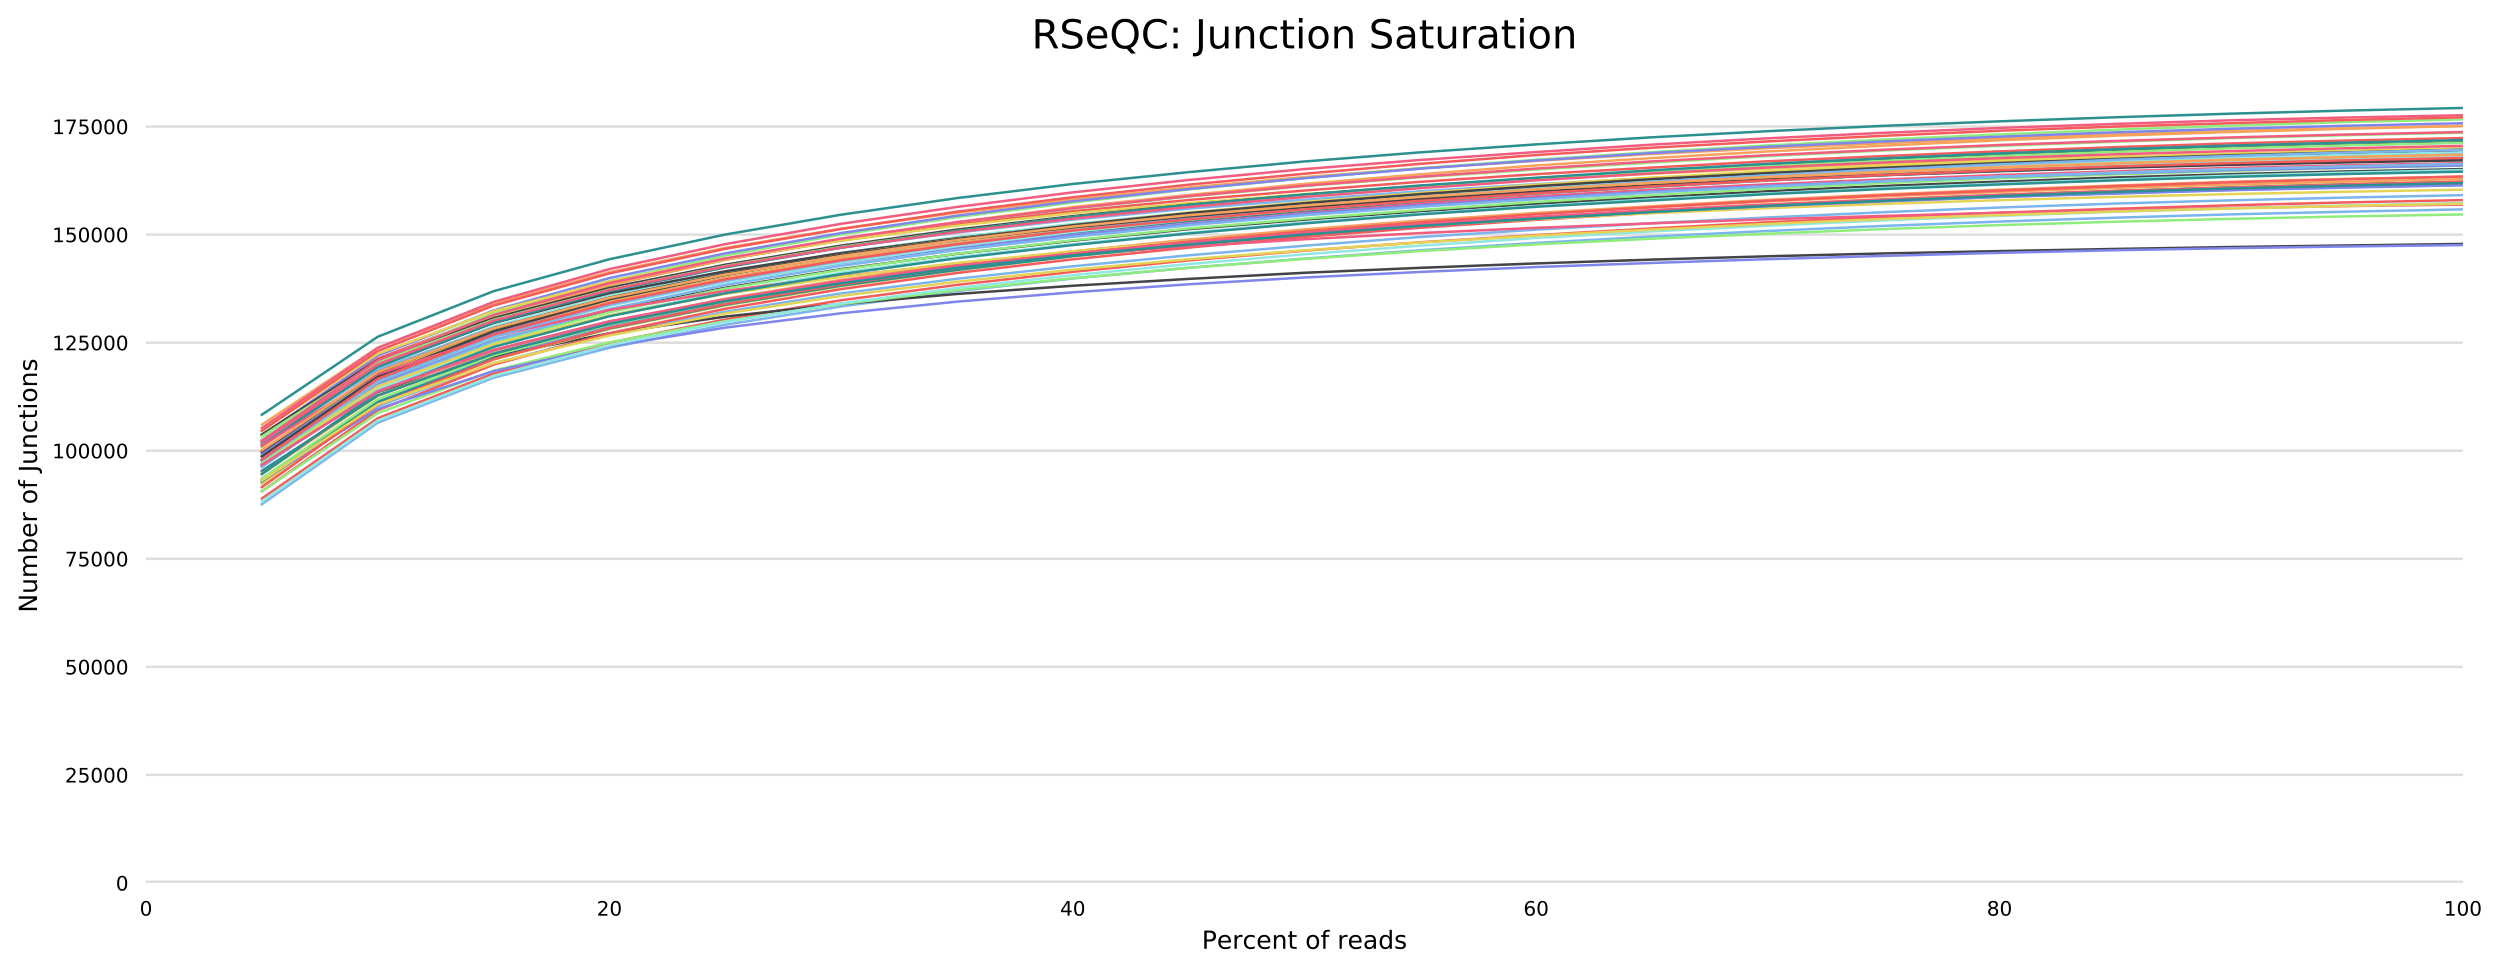 <?xml version="1.0" encoding="utf-8" standalone="no"?>
<!DOCTYPE svg PUBLIC "-//W3C//DTD SVG 1.1//EN"
  "http://www.w3.org/Graphics/SVG/1.1/DTD/svg11.dtd">
<!-- Created with matplotlib (https://matplotlib.org/) -->
<svg height="388.845pt" version="1.1" viewBox="0 0 1000.098 388.845" width="1000.098pt" xmlns="http://www.w3.org/2000/svg" xmlns:xlink="http://www.w3.org/1999/xlink">
 <defs>
  <style type="text/css">
*{stroke-linecap:butt;stroke-linejoin:round;}
  </style>
 </defs>
 <g id="figure_1">
  <g id="patch_1">
   <path d="M 0 388.845 
L 1000.098 388.845 
L 1000.098 0 
L 0 0 
z
" style="fill:#ffffff;"/>
  </g>
  <g id="axes_1">
   <g id="patch_2">
    <path d="M 58.418 353.224 
L 985.263 353.224 
L 985.263 35.256 
L 58.418 35.256 
z
" style="fill:#ffffff;"/>
   </g>
   <g id="matplotlib.axis_1">
    <g id="xtick_1">
     <g id="text_1">
      <!-- 0 -->
      <defs>
       <path d="M 31.781 66.406 
Q 24.172 66.406 20.328 58.906 
Q 16.5 51.422 16.5 36.375 
Q 16.5 21.391 20.328 13.891 
Q 24.172 6.391 31.781 6.391 
Q 39.453 6.391 43.281 13.891 
Q 47.125 21.391 47.125 36.375 
Q 47.125 51.422 43.281 58.906 
Q 39.453 66.406 31.781 66.406 
z
M 31.781 74.219 
Q 44.047 74.219 50.516 64.516 
Q 56.984 54.828 56.984 36.375 
Q 56.984 17.969 50.516 8.266 
Q 44.047 -1.422 31.781 -1.422 
Q 19.531 -1.422 13.062 8.266 
Q 6.594 17.969 6.594 36.375 
Q 6.594 54.828 13.062 64.516 
Q 19.531 74.219 31.781 74.219 
z
" id="DejaVuSans-48"/>
      </defs>
      <g transform="translate(55.873 366.303)scale(0.08 -0.08)">
       <use xlink:href="#DejaVuSans-48"/>
      </g>
     </g>
    </g>
    <g id="xtick_2">
     <g id="text_2">
      <!-- 20 -->
      <defs>
       <path d="M 19.188 8.297 
L 53.609 8.297 
L 53.609 0 
L 7.328 0 
L 7.328 8.297 
Q 12.938 14.109 22.625 23.891 
Q 32.328 33.688 34.812 36.531 
Q 39.547 41.844 41.422 45.531 
Q 43.312 49.219 43.312 52.781 
Q 43.312 58.594 39.234 62.25 
Q 35.156 65.922 28.609 65.922 
Q 23.969 65.922 18.812 64.312 
Q 13.672 62.703 7.812 59.422 
L 7.812 69.391 
Q 13.766 71.781 18.938 73 
Q 24.125 74.219 28.422 74.219 
Q 39.75 74.219 46.484 68.547 
Q 53.219 62.891 53.219 53.422 
Q 53.219 48.922 51.531 44.891 
Q 49.859 40.875 45.406 35.406 
Q 44.188 33.984 37.641 27.219 
Q 31.109 20.453 19.188 8.297 
z
" id="DejaVuSans-50"/>
      </defs>
      <g transform="translate(238.697 366.303)scale(0.08 -0.08)">
       <use xlink:href="#DejaVuSans-50"/>
       <use x="63.623" xlink:href="#DejaVuSans-48"/>
      </g>
     </g>
    </g>
    <g id="xtick_3">
     <g id="text_3">
      <!-- 40 -->
      <defs>
       <path d="M 37.797 64.312 
L 12.891 25.391 
L 37.797 25.391 
z
M 35.203 72.906 
L 47.609 72.906 
L 47.609 25.391 
L 58.016 25.391 
L 58.016 17.188 
L 47.609 17.188 
L 47.609 0 
L 37.797 0 
L 37.797 17.188 
L 4.891 17.188 
L 4.891 26.703 
z
" id="DejaVuSans-52"/>
      </defs>
      <g transform="translate(424.066 366.303)scale(0.08 -0.08)">
       <use xlink:href="#DejaVuSans-52"/>
       <use x="63.623" xlink:href="#DejaVuSans-48"/>
      </g>
     </g>
    </g>
    <g id="xtick_4">
     <g id="text_4">
      <!-- 60 -->
      <defs>
       <path d="M 33.016 40.375 
Q 26.375 40.375 22.484 35.828 
Q 18.609 31.297 18.609 23.391 
Q 18.609 15.531 22.484 10.953 
Q 26.375 6.391 33.016 6.391 
Q 39.656 6.391 43.531 10.953 
Q 47.406 15.531 47.406 23.391 
Q 47.406 31.297 43.531 35.828 
Q 39.656 40.375 33.016 40.375 
z
M 52.594 71.297 
L 52.594 62.312 
Q 48.875 64.062 45.094 64.984 
Q 41.312 65.922 37.594 65.922 
Q 27.828 65.922 22.672 59.328 
Q 17.531 52.734 16.797 39.406 
Q 19.672 43.656 24.016 45.922 
Q 28.375 48.188 33.594 48.188 
Q 44.578 48.188 50.953 41.516 
Q 57.328 34.859 57.328 23.391 
Q 57.328 12.156 50.688 5.359 
Q 44.047 -1.422 33.016 -1.422 
Q 20.359 -1.422 13.672 8.266 
Q 6.984 17.969 6.984 36.375 
Q 6.984 53.656 15.188 63.938 
Q 23.391 74.219 37.203 74.219 
Q 40.922 74.219 44.703 73.484 
Q 48.484 72.75 52.594 71.297 
z
" id="DejaVuSans-54"/>
      </defs>
      <g transform="translate(609.435 366.303)scale(0.08 -0.08)">
       <use xlink:href="#DejaVuSans-54"/>
       <use x="63.623" xlink:href="#DejaVuSans-48"/>
      </g>
     </g>
    </g>
    <g id="xtick_5">
     <g id="text_5">
      <!-- 80 -->
      <defs>
       <path d="M 31.781 34.625 
Q 24.75 34.625 20.719 30.859 
Q 16.703 27.094 16.703 20.516 
Q 16.703 13.922 20.719 10.156 
Q 24.75 6.391 31.781 6.391 
Q 38.812 6.391 42.859 10.172 
Q 46.922 13.969 46.922 20.516 
Q 46.922 27.094 42.891 30.859 
Q 38.875 34.625 31.781 34.625 
z
M 21.922 38.812 
Q 15.578 40.375 12.031 44.719 
Q 8.5 49.078 8.5 55.328 
Q 8.5 64.062 14.719 69.141 
Q 20.953 74.219 31.781 74.219 
Q 42.672 74.219 48.875 69.141 
Q 55.078 64.062 55.078 55.328 
Q 55.078 49.078 51.531 44.719 
Q 48 40.375 41.703 38.812 
Q 48.828 37.156 52.797 32.312 
Q 56.781 27.484 56.781 20.516 
Q 56.781 9.906 50.312 4.234 
Q 43.844 -1.422 31.781 -1.422 
Q 19.734 -1.422 13.25 4.234 
Q 6.781 9.906 6.781 20.516 
Q 6.781 27.484 10.781 32.312 
Q 14.797 37.156 21.922 38.812 
z
M 18.312 54.391 
Q 18.312 48.734 21.844 45.562 
Q 25.391 42.391 31.781 42.391 
Q 38.141 42.391 41.719 45.562 
Q 45.312 48.734 45.312 54.391 
Q 45.312 60.062 41.719 63.234 
Q 38.141 66.406 31.781 66.406 
Q 25.391 66.406 21.844 63.234 
Q 18.312 60.062 18.312 54.391 
z
" id="DejaVuSans-56"/>
      </defs>
      <g transform="translate(794.804 366.303)scale(0.08 -0.08)">
       <use xlink:href="#DejaVuSans-56"/>
       <use x="63.623" xlink:href="#DejaVuSans-48"/>
      </g>
     </g>
    </g>
    <g id="xtick_6">
     <g id="text_6">
      <!-- 100 -->
      <defs>
       <path d="M 12.406 8.297 
L 28.516 8.297 
L 28.516 63.922 
L 10.984 60.406 
L 10.984 69.391 
L 28.422 72.906 
L 38.281 72.906 
L 38.281 8.297 
L 54.391 8.297 
L 54.391 0 
L 12.406 0 
z
" id="DejaVuSans-49"/>
      </defs>
      <g transform="translate(977.628 366.303)scale(0.08 -0.08)">
       <use xlink:href="#DejaVuSans-49"/>
       <use x="63.623" xlink:href="#DejaVuSans-48"/>
       <use x="127.246" xlink:href="#DejaVuSans-48"/>
      </g>
     </g>
    </g>
    <g id="text_7">
     <!-- Percent of reads -->
     <defs>
      <path d="M 19.672 64.797 
L 19.672 37.406 
L 32.078 37.406 
Q 38.969 37.406 42.719 40.969 
Q 46.484 44.531 46.484 51.125 
Q 46.484 57.672 42.719 61.234 
Q 38.969 64.797 32.078 64.797 
z
M 9.812 72.906 
L 32.078 72.906 
Q 44.344 72.906 50.609 67.359 
Q 56.891 61.812 56.891 51.125 
Q 56.891 40.328 50.609 34.812 
Q 44.344 29.297 32.078 29.297 
L 19.672 29.297 
L 19.672 0 
L 9.812 0 
z
" id="DejaVuSans-80"/>
      <path d="M 56.203 29.594 
L 56.203 25.203 
L 14.891 25.203 
Q 15.484 15.922 20.484 11.062 
Q 25.484 6.203 34.422 6.203 
Q 39.594 6.203 44.453 7.469 
Q 49.312 8.734 54.109 11.281 
L 54.109 2.781 
Q 49.266 0.734 44.188 -0.344 
Q 39.109 -1.422 33.891 -1.422 
Q 20.797 -1.422 13.156 6.188 
Q 5.516 13.812 5.516 26.812 
Q 5.516 40.234 12.766 48.109 
Q 20.016 56 32.328 56 
Q 43.359 56 49.781 48.891 
Q 56.203 41.797 56.203 29.594 
z
M 47.219 32.234 
Q 47.125 39.594 43.094 43.984 
Q 39.062 48.391 32.422 48.391 
Q 24.906 48.391 20.391 44.141 
Q 15.875 39.891 15.188 32.172 
z
" id="DejaVuSans-101"/>
      <path d="M 41.109 46.297 
Q 39.594 47.172 37.812 47.578 
Q 36.031 48 33.891 48 
Q 26.266 48 22.188 43.047 
Q 18.109 38.094 18.109 28.812 
L 18.109 0 
L 9.078 0 
L 9.078 54.688 
L 18.109 54.688 
L 18.109 46.188 
Q 20.953 51.172 25.484 53.578 
Q 30.031 56 36.531 56 
Q 37.453 56 38.578 55.875 
Q 39.703 55.766 41.062 55.516 
z
" id="DejaVuSans-114"/>
      <path d="M 48.781 52.594 
L 48.781 44.188 
Q 44.969 46.297 41.141 47.344 
Q 37.312 48.391 33.406 48.391 
Q 24.656 48.391 19.812 42.844 
Q 14.984 37.312 14.984 27.297 
Q 14.984 17.281 19.812 11.734 
Q 24.656 6.203 33.406 6.203 
Q 37.312 6.203 41.141 7.25 
Q 44.969 8.297 48.781 10.406 
L 48.781 2.094 
Q 45.016 0.344 40.984 -0.531 
Q 36.969 -1.422 32.422 -1.422 
Q 20.062 -1.422 12.781 6.344 
Q 5.516 14.109 5.516 27.297 
Q 5.516 40.672 12.859 48.328 
Q 20.219 56 33.016 56 
Q 37.156 56 41.109 55.141 
Q 45.062 54.297 48.781 52.594 
z
" id="DejaVuSans-99"/>
      <path d="M 54.891 33.016 
L 54.891 0 
L 45.906 0 
L 45.906 32.719 
Q 45.906 40.484 42.875 44.328 
Q 39.844 48.188 33.797 48.188 
Q 26.516 48.188 22.312 43.547 
Q 18.109 38.922 18.109 30.906 
L 18.109 0 
L 9.078 0 
L 9.078 54.688 
L 18.109 54.688 
L 18.109 46.188 
Q 21.344 51.125 25.703 53.562 
Q 30.078 56 35.797 56 
Q 45.219 56 50.047 50.172 
Q 54.891 44.344 54.891 33.016 
z
" id="DejaVuSans-110"/>
      <path d="M 18.312 70.219 
L 18.312 54.688 
L 36.812 54.688 
L 36.812 47.703 
L 18.312 47.703 
L 18.312 18.016 
Q 18.312 11.328 20.141 9.422 
Q 21.969 7.516 27.594 7.516 
L 36.812 7.516 
L 36.812 0 
L 27.594 0 
Q 17.188 0 13.234 3.875 
Q 9.281 7.766 9.281 18.016 
L 9.281 47.703 
L 2.688 47.703 
L 2.688 54.688 
L 9.281 54.688 
L 9.281 70.219 
z
" id="DejaVuSans-116"/>
      <path id="DejaVuSans-32"/>
      <path d="M 30.609 48.391 
Q 23.391 48.391 19.188 42.75 
Q 14.984 37.109 14.984 27.297 
Q 14.984 17.484 19.156 11.844 
Q 23.344 6.203 30.609 6.203 
Q 37.797 6.203 41.984 11.859 
Q 46.188 17.531 46.188 27.297 
Q 46.188 37.016 41.984 42.703 
Q 37.797 48.391 30.609 48.391 
z
M 30.609 56 
Q 42.328 56 49.016 48.375 
Q 55.719 40.766 55.719 27.297 
Q 55.719 13.875 49.016 6.219 
Q 42.328 -1.422 30.609 -1.422 
Q 18.844 -1.422 12.172 6.219 
Q 5.516 13.875 5.516 27.297 
Q 5.516 40.766 12.172 48.375 
Q 18.844 56 30.609 56 
z
" id="DejaVuSans-111"/>
      <path d="M 37.109 75.984 
L 37.109 68.5 
L 28.516 68.5 
Q 23.688 68.5 21.797 66.547 
Q 19.922 64.594 19.922 59.516 
L 19.922 54.688 
L 34.719 54.688 
L 34.719 47.703 
L 19.922 47.703 
L 19.922 0 
L 10.891 0 
L 10.891 47.703 
L 2.297 47.703 
L 2.297 54.688 
L 10.891 54.688 
L 10.891 58.5 
Q 10.891 67.625 15.141 71.797 
Q 19.391 75.984 28.609 75.984 
z
" id="DejaVuSans-102"/>
      <path d="M 34.281 27.484 
Q 23.391 27.484 19.188 25 
Q 14.984 22.516 14.984 16.5 
Q 14.984 11.719 18.141 8.906 
Q 21.297 6.109 26.703 6.109 
Q 34.188 6.109 38.703 11.406 
Q 43.219 16.703 43.219 25.484 
L 43.219 27.484 
z
M 52.203 31.203 
L 52.203 0 
L 43.219 0 
L 43.219 8.297 
Q 40.141 3.328 35.547 0.953 
Q 30.953 -1.422 24.312 -1.422 
Q 15.922 -1.422 10.953 3.297 
Q 6 8.016 6 15.922 
Q 6 25.141 12.172 29.828 
Q 18.359 34.516 30.609 34.516 
L 43.219 34.516 
L 43.219 35.406 
Q 43.219 41.609 39.141 45 
Q 35.062 48.391 27.688 48.391 
Q 23 48.391 18.547 47.266 
Q 14.109 46.141 10.016 43.891 
L 10.016 52.203 
Q 14.938 54.109 19.578 55.047 
Q 24.219 56 28.609 56 
Q 40.484 56 46.344 49.844 
Q 52.203 43.703 52.203 31.203 
z
" id="DejaVuSans-97"/>
      <path d="M 45.406 46.391 
L 45.406 75.984 
L 54.391 75.984 
L 54.391 0 
L 45.406 0 
L 45.406 8.203 
Q 42.578 3.328 38.25 0.953 
Q 33.938 -1.422 27.875 -1.422 
Q 17.969 -1.422 11.734 6.484 
Q 5.516 14.406 5.516 27.297 
Q 5.516 40.188 11.734 48.094 
Q 17.969 56 27.875 56 
Q 33.938 56 38.25 53.625 
Q 42.578 51.266 45.406 46.391 
z
M 14.797 27.297 
Q 14.797 17.391 18.875 11.75 
Q 22.953 6.109 30.078 6.109 
Q 37.203 6.109 41.297 11.75 
Q 45.406 17.391 45.406 27.297 
Q 45.406 37.203 41.297 42.844 
Q 37.203 48.484 30.078 48.484 
Q 22.953 48.484 18.875 42.844 
Q 14.797 37.203 14.797 27.297 
z
" id="DejaVuSans-100"/>
      <path d="M 44.281 53.078 
L 44.281 44.578 
Q 40.484 46.531 36.375 47.5 
Q 32.281 48.484 27.875 48.484 
Q 21.188 48.484 17.844 46.438 
Q 14.5 44.391 14.5 40.281 
Q 14.5 37.156 16.891 35.375 
Q 19.281 33.594 26.516 31.984 
L 29.594 31.297 
Q 39.156 29.25 43.188 25.516 
Q 47.219 21.781 47.219 15.094 
Q 47.219 7.469 41.188 3.016 
Q 35.156 -1.422 24.609 -1.422 
Q 20.219 -1.422 15.453 -0.562 
Q 10.688 0.297 5.422 2 
L 5.422 11.281 
Q 10.406 8.688 15.234 7.391 
Q 20.062 6.109 24.812 6.109 
Q 31.156 6.109 34.562 8.281 
Q 37.984 10.453 37.984 14.406 
Q 37.984 18.062 35.516 20.016 
Q 33.062 21.969 24.703 23.781 
L 21.578 24.516 
Q 13.234 26.266 9.516 29.906 
Q 5.812 33.547 5.812 39.891 
Q 5.812 47.609 11.281 51.797 
Q 16.75 56 26.812 56 
Q 31.781 56 36.172 55.266 
Q 40.578 54.547 44.281 53.078 
z
" id="DejaVuSans-115"/>
     </defs>
     <g transform="translate(480.772 379.565)scale(0.1 -0.1)">
      <use xlink:href="#DejaVuSans-80"/>
      <use x="60.256" xlink:href="#DejaVuSans-101"/>
      <use x="121.779" xlink:href="#DejaVuSans-114"/>
      <use x="162.861" xlink:href="#DejaVuSans-99"/>
      <use x="217.842" xlink:href="#DejaVuSans-101"/>
      <use x="279.365" xlink:href="#DejaVuSans-110"/>
      <use x="342.744" xlink:href="#DejaVuSans-116"/>
      <use x="381.953" xlink:href="#DejaVuSans-32"/>
      <use x="413.74" xlink:href="#DejaVuSans-111"/>
      <use x="474.922" xlink:href="#DejaVuSans-102"/>
      <use x="510.127" xlink:href="#DejaVuSans-32"/>
      <use x="541.914" xlink:href="#DejaVuSans-114"/>
      <use x="582.996" xlink:href="#DejaVuSans-101"/>
      <use x="644.52" xlink:href="#DejaVuSans-97"/>
      <use x="705.799" xlink:href="#DejaVuSans-100"/>
      <use x="769.275" xlink:href="#DejaVuSans-115"/>
     </g>
    </g>
   </g>
   <g id="matplotlib.axis_2">
    <g id="ytick_1">
     <g id="line2d_1">
      <path clip-path="url(#p1a9408694c)" d="M 58.418 353.224 
L 985.263 353.224 
" style="fill:none;stroke:#dedede;stroke-linecap:square;"/>
     </g>
     <g id="text_8">
      <!-- 0 -->
      <g transform="translate(46.328 356.263)scale(0.08 -0.08)">
       <use xlink:href="#DejaVuSans-48"/>
      </g>
     </g>
    </g>
    <g id="ytick_2">
     <g id="line2d_2">
      <path clip-path="url(#p1a9408694c)" d="M 58.418 309.995 
L 985.263 309.995 
" style="fill:none;stroke:#dedede;stroke-linecap:square;"/>
     </g>
     <g id="text_9">
      <!-- 25000 -->
      <defs>
       <path d="M 10.797 72.906 
L 49.516 72.906 
L 49.516 64.594 
L 19.828 64.594 
L 19.828 46.734 
Q 21.969 47.469 24.109 47.828 
Q 26.266 48.188 28.422 48.188 
Q 40.625 48.188 47.75 41.5 
Q 54.891 34.812 54.891 23.391 
Q 54.891 11.625 47.562 5.094 
Q 40.234 -1.422 26.906 -1.422 
Q 22.312 -1.422 17.547 -0.641 
Q 12.797 0.141 7.719 1.703 
L 7.719 11.625 
Q 12.109 9.234 16.797 8.062 
Q 21.484 6.891 26.703 6.891 
Q 35.156 6.891 40.078 11.328 
Q 45.016 15.766 45.016 23.391 
Q 45.016 31 40.078 35.438 
Q 35.156 39.891 26.703 39.891 
Q 22.75 39.891 18.812 39.016 
Q 14.891 38.141 10.797 36.281 
z
" id="DejaVuSans-53"/>
      </defs>
      <g transform="translate(25.968 313.035)scale(0.08 -0.08)">
       <use xlink:href="#DejaVuSans-50"/>
       <use x="63.623" xlink:href="#DejaVuSans-53"/>
       <use x="127.246" xlink:href="#DejaVuSans-48"/>
       <use x="190.869" xlink:href="#DejaVuSans-48"/>
       <use x="254.492" xlink:href="#DejaVuSans-48"/>
      </g>
     </g>
    </g>
    <g id="ytick_3">
     <g id="line2d_3">
      <path clip-path="url(#p1a9408694c)" d="M 58.418 266.767 
L 985.263 266.767 
" style="fill:none;stroke:#dedede;stroke-linecap:square;"/>
     </g>
     <g id="text_10">
      <!-- 50000 -->
      <g transform="translate(25.968 269.806)scale(0.08 -0.08)">
       <use xlink:href="#DejaVuSans-53"/>
       <use x="63.623" xlink:href="#DejaVuSans-48"/>
       <use x="127.246" xlink:href="#DejaVuSans-48"/>
       <use x="190.869" xlink:href="#DejaVuSans-48"/>
       <use x="254.492" xlink:href="#DejaVuSans-48"/>
      </g>
     </g>
    </g>
    <g id="ytick_4">
     <g id="line2d_4">
      <path clip-path="url(#p1a9408694c)" d="M 58.418 223.539 
L 985.263 223.539 
" style="fill:none;stroke:#dedede;stroke-linecap:square;"/>
     </g>
     <g id="text_11">
      <!-- 75000 -->
      <defs>
       <path d="M 8.203 72.906 
L 55.078 72.906 
L 55.078 68.703 
L 28.609 0 
L 18.312 0 
L 43.219 64.594 
L 8.203 64.594 
z
" id="DejaVuSans-55"/>
      </defs>
      <g transform="translate(25.968 226.578)scale(0.08 -0.08)">
       <use xlink:href="#DejaVuSans-55"/>
       <use x="63.623" xlink:href="#DejaVuSans-53"/>
       <use x="127.246" xlink:href="#DejaVuSans-48"/>
       <use x="190.869" xlink:href="#DejaVuSans-48"/>
       <use x="254.492" xlink:href="#DejaVuSans-48"/>
      </g>
     </g>
    </g>
    <g id="ytick_5">
     <g id="line2d_5">
      <path clip-path="url(#p1a9408694c)" d="M 58.418 180.31 
L 985.263 180.31 
" style="fill:none;stroke:#dedede;stroke-linecap:square;"/>
     </g>
     <g id="text_12">
      <!-- 100000 -->
      <g transform="translate(20.878 183.349)scale(0.08 -0.08)">
       <use xlink:href="#DejaVuSans-49"/>
       <use x="63.623" xlink:href="#DejaVuSans-48"/>
       <use x="127.246" xlink:href="#DejaVuSans-48"/>
       <use x="190.869" xlink:href="#DejaVuSans-48"/>
       <use x="254.492" xlink:href="#DejaVuSans-48"/>
       <use x="318.115" xlink:href="#DejaVuSans-48"/>
      </g>
     </g>
    </g>
    <g id="ytick_6">
     <g id="line2d_6">
      <path clip-path="url(#p1a9408694c)" d="M 58.418 137.082 
L 985.263 137.082 
" style="fill:none;stroke:#dedede;stroke-linecap:square;"/>
     </g>
     <g id="text_13">
      <!-- 125000 -->
      <g transform="translate(20.878 140.121)scale(0.08 -0.08)">
       <use xlink:href="#DejaVuSans-49"/>
       <use x="63.623" xlink:href="#DejaVuSans-50"/>
       <use x="127.246" xlink:href="#DejaVuSans-53"/>
       <use x="190.869" xlink:href="#DejaVuSans-48"/>
       <use x="254.492" xlink:href="#DejaVuSans-48"/>
       <use x="318.115" xlink:href="#DejaVuSans-48"/>
      </g>
     </g>
    </g>
    <g id="ytick_7">
     <g id="line2d_7">
      <path clip-path="url(#p1a9408694c)" d="M 58.418 93.853 
L 985.263 93.853 
" style="fill:none;stroke:#dedede;stroke-linecap:square;"/>
     </g>
     <g id="text_14">
      <!-- 150000 -->
      <g transform="translate(20.878 96.893)scale(0.08 -0.08)">
       <use xlink:href="#DejaVuSans-49"/>
       <use x="63.623" xlink:href="#DejaVuSans-53"/>
       <use x="127.246" xlink:href="#DejaVuSans-48"/>
       <use x="190.869" xlink:href="#DejaVuSans-48"/>
       <use x="254.492" xlink:href="#DejaVuSans-48"/>
       <use x="318.115" xlink:href="#DejaVuSans-48"/>
      </g>
     </g>
    </g>
    <g id="ytick_8">
     <g id="line2d_8">
      <path clip-path="url(#p1a9408694c)" d="M 58.418 50.625 
L 985.263 50.625 
" style="fill:none;stroke:#dedede;stroke-linecap:square;"/>
     </g>
     <g id="text_15">
      <!-- 175000 -->
      <g transform="translate(20.878 53.664)scale(0.08 -0.08)">
       <use xlink:href="#DejaVuSans-49"/>
       <use x="63.623" xlink:href="#DejaVuSans-55"/>
       <use x="127.246" xlink:href="#DejaVuSans-53"/>
       <use x="190.869" xlink:href="#DejaVuSans-48"/>
       <use x="254.492" xlink:href="#DejaVuSans-48"/>
       <use x="318.115" xlink:href="#DejaVuSans-48"/>
      </g>
     </g>
    </g>
    <g id="text_16">
     <!-- Number of Junctions -->
     <defs>
      <path d="M 9.812 72.906 
L 23.094 72.906 
L 55.422 11.922 
L 55.422 72.906 
L 64.984 72.906 
L 64.984 0 
L 51.703 0 
L 19.391 60.984 
L 19.391 0 
L 9.812 0 
z
" id="DejaVuSans-78"/>
      <path d="M 8.5 21.578 
L 8.5 54.688 
L 17.484 54.688 
L 17.484 21.922 
Q 17.484 14.156 20.5 10.266 
Q 23.531 6.391 29.594 6.391 
Q 36.859 6.391 41.078 11.031 
Q 45.312 15.672 45.312 23.688 
L 45.312 54.688 
L 54.297 54.688 
L 54.297 0 
L 45.312 0 
L 45.312 8.406 
Q 42.047 3.422 37.719 1 
Q 33.406 -1.422 27.688 -1.422 
Q 18.266 -1.422 13.375 4.438 
Q 8.5 10.297 8.5 21.578 
z
M 31.109 56 
z
" id="DejaVuSans-117"/>
      <path d="M 52 44.188 
Q 55.375 50.25 60.062 53.125 
Q 64.75 56 71.094 56 
Q 79.641 56 84.281 50.016 
Q 88.922 44.047 88.922 33.016 
L 88.922 0 
L 79.891 0 
L 79.891 32.719 
Q 79.891 40.578 77.094 44.375 
Q 74.312 48.188 68.609 48.188 
Q 61.625 48.188 57.562 43.547 
Q 53.516 38.922 53.516 30.906 
L 53.516 0 
L 44.484 0 
L 44.484 32.719 
Q 44.484 40.625 41.703 44.406 
Q 38.922 48.188 33.109 48.188 
Q 26.219 48.188 22.156 43.531 
Q 18.109 38.875 18.109 30.906 
L 18.109 0 
L 9.078 0 
L 9.078 54.688 
L 18.109 54.688 
L 18.109 46.188 
Q 21.188 51.219 25.484 53.609 
Q 29.781 56 35.688 56 
Q 41.656 56 45.828 52.969 
Q 50 49.953 52 44.188 
z
" id="DejaVuSans-109"/>
      <path d="M 48.688 27.297 
Q 48.688 37.203 44.609 42.844 
Q 40.531 48.484 33.406 48.484 
Q 26.266 48.484 22.188 42.844 
Q 18.109 37.203 18.109 27.297 
Q 18.109 17.391 22.188 11.75 
Q 26.266 6.109 33.406 6.109 
Q 40.531 6.109 44.609 11.75 
Q 48.688 17.391 48.688 27.297 
z
M 18.109 46.391 
Q 20.953 51.266 25.266 53.625 
Q 29.594 56 35.594 56 
Q 45.562 56 51.781 48.094 
Q 58.016 40.188 58.016 27.297 
Q 58.016 14.406 51.781 6.484 
Q 45.562 -1.422 35.594 -1.422 
Q 29.594 -1.422 25.266 0.953 
Q 20.953 3.328 18.109 8.203 
L 18.109 0 
L 9.078 0 
L 9.078 75.984 
L 18.109 75.984 
z
" id="DejaVuSans-98"/>
      <path d="M 9.812 72.906 
L 19.672 72.906 
L 19.672 5.078 
Q 19.672 -8.109 14.672 -14.062 
Q 9.672 -20.016 -1.422 -20.016 
L -5.172 -20.016 
L -5.172 -11.719 
L -2.094 -11.719 
Q 4.438 -11.719 7.125 -8.047 
Q 9.812 -4.391 9.812 5.078 
z
" id="DejaVuSans-74"/>
      <path d="M 9.422 54.688 
L 18.406 54.688 
L 18.406 0 
L 9.422 0 
z
M 9.422 75.984 
L 18.406 75.984 
L 18.406 64.594 
L 9.422 64.594 
z
" id="DejaVuSans-105"/>
     </defs>
     <g transform="translate(14.798 245.067)rotate(-90)scale(0.1 -0.1)">
      <use xlink:href="#DejaVuSans-78"/>
      <use x="74.805" xlink:href="#DejaVuSans-117"/>
      <use x="138.184" xlink:href="#DejaVuSans-109"/>
      <use x="235.596" xlink:href="#DejaVuSans-98"/>
      <use x="299.072" xlink:href="#DejaVuSans-101"/>
      <use x="360.596" xlink:href="#DejaVuSans-114"/>
      <use x="401.709" xlink:href="#DejaVuSans-32"/>
      <use x="433.496" xlink:href="#DejaVuSans-111"/>
      <use x="494.678" xlink:href="#DejaVuSans-102"/>
      <use x="529.883" xlink:href="#DejaVuSans-32"/>
      <use x="561.67" xlink:href="#DejaVuSans-74"/>
      <use x="591.162" xlink:href="#DejaVuSans-117"/>
      <use x="654.541" xlink:href="#DejaVuSans-110"/>
      <use x="717.92" xlink:href="#DejaVuSans-99"/>
      <use x="772.9" xlink:href="#DejaVuSans-116"/>
      <use x="812.109" xlink:href="#DejaVuSans-105"/>
      <use x="839.893" xlink:href="#DejaVuSans-111"/>
      <use x="901.074" xlink:href="#DejaVuSans-110"/>
      <use x="964.453" xlink:href="#DejaVuSans-115"/>
     </g>
    </g>
   </g>
   <g id="line2d_9">
    <path clip-path="url(#p1a9408694c)" d="M 104.76 175.934 
L 151.103 145.112 
L 197.445 127.813 
L 243.787 115.573 
L 290.129 106.293 
L 336.472 99.08 
L 382.814 93.032 
L 429.156 87.91 
L 475.498 83.465 
L 521.841 79.896 
L 568.183 76.503 
L 614.525 73.64 
L 660.867 71.278 
L 707.21 69.078 
L 753.552 67.143 
L 799.894 65.502 
L 846.236 64.096 
L 892.579 62.922 
L 938.921 61.85 
L 985.263 61.02 
" style="fill:none;stroke:#7cb5ec;stroke-linecap:square;"/>
   </g>
   <g id="line2d_10">
    <path clip-path="url(#p1a9408694c)" d="M 104.76 184.019 
L 151.103 153.301 
L 197.445 136.293 
L 243.787 124.288 
L 290.129 115.109 
L 336.472 107.662 
L 382.814 101.548 
L 429.156 96.291 
L 475.498 91.68 
L 521.841 87.862 
L 568.183 84.48 
L 614.525 81.538 
L 660.867 78.967 
L 707.21 76.475 
L 753.552 74.388 
L 799.894 72.673 
L 846.236 70.996 
L 892.579 69.661 
L 938.921 68.571 
L 985.263 67.633 
" style="fill:none;stroke:#434348;stroke-linecap:square;"/>
   </g>
   <g id="line2d_11">
    <path clip-path="url(#p1a9408694c)" d="M 104.76 176.065 
L 151.103 144.704 
L 197.445 126.88 
L 243.787 114.006 
L 290.129 103.953 
L 336.472 95.854 
L 382.814 89.273 
L 429.156 83.497 
L 475.498 78.633 
L 521.841 74.454 
L 568.183 70.902 
L 614.525 67.802 
L 660.867 65.018 
L 707.21 62.431 
L 753.552 60.206 
L 799.894 58.363 
L 846.236 56.691 
L 892.579 55.231 
L 938.921 54.066 
L 985.263 53.085 
" style="fill:none;stroke:#90ed7d;stroke-linecap:square;"/>
   </g>
   <g id="line2d_12">
    <path clip-path="url(#p1a9408694c)" d="M 104.76 169.857 
L 151.103 139.089 
L 197.445 121.435 
L 243.787 108.9 
L 290.129 99.162 
L 336.472 91.503 
L 382.814 85.114 
L 429.156 79.792 
L 475.498 75.004 
L 521.841 70.814 
L 568.183 67.34 
L 614.525 64.332 
L 660.867 61.608 
L 707.21 59.272 
L 753.552 57.275 
L 799.894 55.406 
L 846.236 53.748 
L 892.579 52.369 
L 938.921 51.309 
L 985.263 50.35 
" style="fill:none;stroke:#f7a35c;stroke-linecap:square;"/>
   </g>
   <g id="line2d_13">
    <path clip-path="url(#p1a9408694c)" d="M 104.76 186.576 
L 151.103 153.821 
L 197.445 135.351 
L 243.787 122.087 
L 290.129 111.938 
L 336.472 103.792 
L 382.814 97.216 
L 429.156 91.524 
L 475.498 86.539 
L 521.841 82.149 
L 568.183 78.307 
L 614.525 75.104 
L 660.867 72.256 
L 707.21 69.721 
L 753.552 67.489 
L 799.894 65.506 
L 846.236 63.726 
L 892.579 62.25 
L 938.921 60.996 
L 985.263 60.042 
" style="fill:none;stroke:#8085e9;stroke-linecap:square;"/>
   </g>
   <g id="line2d_14">
    <path clip-path="url(#p1a9408694c)" d="M 104.76 171.253 
L 151.103 139.212 
L 197.445 120.764 
L 243.787 107.64 
L 290.129 97.65 
L 336.472 89.525 
L 382.814 82.783 
L 429.156 76.947 
L 475.498 71.999 
L 521.841 67.638 
L 568.183 63.989 
L 614.525 60.813 
L 660.867 57.849 
L 707.21 55.323 
L 753.552 53.129 
L 799.894 51.185 
L 846.236 49.575 
L 892.579 48.116 
L 938.921 46.995 
L 985.263 46.086 
" style="fill:none;stroke:#f15c80;stroke-linecap:square;"/>
   </g>
   <g id="line2d_15">
    <path clip-path="url(#p1a9408694c)" d="M 104.76 185.427 
L 151.103 152.763 
L 197.445 134.36 
L 243.787 121.336 
L 290.129 111.364 
L 336.472 103.192 
L 382.814 96.488 
L 429.156 90.917 
L 475.498 85.96 
L 521.841 81.569 
L 568.183 77.86 
L 614.525 74.594 
L 660.867 71.627 
L 707.21 69.085 
L 753.552 66.858 
L 799.894 64.963 
L 846.236 63.303 
L 892.579 61.85 
L 938.921 60.694 
L 985.263 59.831 
" style="fill:none;stroke:#e4d354;stroke-linecap:square;"/>
   </g>
   <g id="line2d_16">
    <path clip-path="url(#p1a9408694c)" d="M 104.76 165.912 
L 151.103 134.718 
L 197.445 116.474 
L 243.787 103.699 
L 290.129 93.812 
L 336.472 85.884 
L 382.814 79.24 
L 429.156 73.586 
L 475.498 68.855 
L 521.841 64.593 
L 568.183 60.936 
L 614.525 57.761 
L 660.867 54.918 
L 707.21 52.47 
L 753.552 50.341 
L 799.894 48.531 
L 846.236 46.9 
L 892.579 45.468 
L 938.921 44.223 
L 985.263 43.183 
" style="fill:none;stroke:#2b908f;stroke-linecap:square;"/>
   </g>
   <g id="line2d_17">
    <path clip-path="url(#p1a9408694c)" d="M 104.76 174.044 
L 151.103 143.455 
L 197.445 125.849 
L 243.787 113.439 
L 290.129 103.796 
L 336.472 96.182 
L 382.814 89.88 
L 429.156 84.519 
L 475.498 79.999 
L 521.841 76.213 
L 568.183 72.727 
L 614.525 69.666 
L 660.867 67.041 
L 707.21 64.501 
L 753.552 62.436 
L 799.894 60.548 
L 846.236 58.866 
L 892.579 57.379 
L 938.921 56.217 
L 985.263 55.207 
" style="fill:none;stroke:#f45b5b;stroke-linecap:square;"/>
   </g>
   <g id="line2d_18">
    <path clip-path="url(#p1a9408694c)" d="M 104.76 181.043 
L 151.103 148.586 
L 197.445 130.54 
L 243.787 118.26 
L 290.129 108.805 
L 336.472 101.207 
L 382.814 94.879 
L 429.156 89.56 
L 475.498 85.071 
L 521.841 81.263 
L 568.183 77.857 
L 614.525 74.838 
L 660.867 72.227 
L 707.21 69.797 
L 753.552 67.842 
L 799.894 65.993 
L 846.236 64.472 
L 892.579 63.08 
L 938.921 61.866 
L 985.263 60.875 
" style="fill:none;stroke:#91e8e1;stroke-linecap:square;"/>
   </g>
   <g id="line2d_19">
    <path clip-path="url(#p1a9408694c)" d="M 104.76 201.715 
L 151.103 169.104 
L 197.445 151.11 
L 243.787 139.129 
L 290.129 129.907 
L 336.472 122.593 
L 382.814 116.439 
L 429.156 111.406 
L 475.498 107.128 
L 521.841 103.436 
L 568.183 100.092 
L 614.525 97.18 
L 660.867 94.623 
L 707.21 92.399 
L 753.552 90.369 
L 799.894 88.638 
L 846.236 87.077 
L 892.579 85.752 
L 938.921 84.678 
L 985.263 83.75 
" style="fill:none;stroke:#7cb5ec;stroke-linecap:square;"/>
   </g>
   <g id="line2d_20">
    <path clip-path="url(#p1a9408694c)" d="M 104.76 177.239 
L 151.103 146.476 
L 197.445 129.204 
L 243.787 117.252 
L 290.129 108.513 
L 336.472 101.214 
L 382.814 95.285 
L 429.156 90.36 
L 475.498 86.098 
L 521.841 82.337 
L 568.183 79.117 
L 614.525 76.349 
L 660.867 74.015 
L 707.21 71.926 
L 753.552 70.093 
L 799.894 68.494 
L 846.236 67.117 
L 892.579 65.922 
L 938.921 64.952 
L 985.263 64.148 
" style="fill:none;stroke:#434348;stroke-linecap:square;"/>
   </g>
   <g id="line2d_21">
    <path clip-path="url(#p1a9408694c)" d="M 104.76 176.964 
L 151.103 144.327 
L 197.445 125.32 
L 243.787 112.441 
L 290.129 102.233 
L 336.472 93.831 
L 382.814 86.866 
L 429.156 81.059 
L 475.498 75.77 
L 521.841 71.293 
L 568.183 67.29 
L 614.525 63.898 
L 660.867 60.858 
L 707.21 58.146 
L 753.552 55.816 
L 799.894 53.76 
L 846.236 51.882 
L 892.579 50.262 
L 938.921 48.821 
L 985.263 47.775 
" style="fill:none;stroke:#90ed7d;stroke-linecap:square;"/>
   </g>
   <g id="line2d_22">
    <path clip-path="url(#p1a9408694c)" d="M 104.76 178.858 
L 151.103 146.075 
L 197.445 127.388 
L 243.787 114.124 
L 290.129 103.868 
L 336.472 95.601 
L 382.814 88.859 
L 429.156 82.835 
L 475.498 77.99 
L 521.841 73.57 
L 568.183 69.709 
L 614.525 66.185 
L 660.867 63.227 
L 707.21 60.609 
L 753.552 58.264 
L 799.894 56.113 
L 846.236 54.263 
L 892.579 52.816 
L 938.921 51.505 
L 985.263 50.365 
" style="fill:none;stroke:#f7a35c;stroke-linecap:square;"/>
   </g>
   <g id="line2d_23">
    <path clip-path="url(#p1a9408694c)" d="M 104.76 174.243 
L 151.103 142.24 
L 197.445 124.189 
L 243.787 111.233 
L 290.129 101.347 
L 336.472 93.226 
L 382.814 86.28 
L 429.156 80.496 
L 475.498 75.632 
L 521.841 71.274 
L 568.183 67.465 
L 614.525 64.192 
L 660.867 61.224 
L 707.21 58.676 
L 753.552 56.575 
L 799.894 54.661 
L 846.236 52.938 
L 892.579 51.507 
L 938.921 50.301 
L 985.263 49.281 
" style="fill:none;stroke:#8085e9;stroke-linecap:square;"/>
   </g>
   <g id="line2d_24">
    <path clip-path="url(#p1a9408694c)" d="M 104.76 180.426 
L 151.103 149.73 
L 197.445 132.524 
L 243.787 120.696 
L 290.129 111.278 
L 336.472 103.829 
L 382.814 97.946 
L 429.156 92.938 
L 475.498 88.581 
L 521.841 84.767 
L 568.183 81.377 
L 614.525 78.497 
L 660.867 75.898 
L 707.21 73.719 
L 753.552 71.776 
L 799.894 70.008 
L 846.236 68.506 
L 892.579 67.166 
L 938.921 66.092 
L 985.263 65.243 
" style="fill:none;stroke:#f15c80;stroke-linecap:square;"/>
   </g>
   <g id="line2d_25">
    <path clip-path="url(#p1a9408694c)" d="M 104.76 172.238 
L 151.103 141.515 
L 197.445 124.49 
L 243.787 112.533 
L 290.129 103.526 
L 336.472 96.255 
L 382.814 90.286 
L 429.156 85.282 
L 475.498 81.229 
L 521.841 77.639 
L 568.183 74.464 
L 614.525 71.784 
L 660.867 69.488 
L 707.21 67.439 
L 753.552 65.571 
L 799.894 64.055 
L 846.236 62.68 
L 892.579 61.579 
L 938.921 60.609 
L 985.263 59.86 
" style="fill:none;stroke:#e4d354;stroke-linecap:square;"/>
   </g>
   <g id="line2d_26">
    <path clip-path="url(#p1a9408694c)" d="M 104.76 184.216 
L 151.103 152.353 
L 197.445 134.495 
L 243.787 121.96 
L 290.129 112.441 
L 336.472 104.868 
L 382.814 98.382 
L 429.156 93.02 
L 475.498 88.323 
L 521.841 84.208 
L 568.183 80.523 
L 614.525 77.435 
L 660.867 74.698 
L 707.21 72.206 
L 753.552 70.057 
L 799.894 68.274 
L 846.236 66.635 
L 892.579 65.279 
L 938.921 64.11 
L 985.263 63.104 
" style="fill:none;stroke:#2b908f;stroke-linecap:square;"/>
   </g>
   <g id="line2d_27">
    <path clip-path="url(#p1a9408694c)" d="M 104.76 172.335 
L 151.103 140.433 
L 197.445 122.235 
L 243.787 109.381 
L 290.129 99.54 
L 336.472 91.588 
L 382.814 84.682 
L 429.156 78.896 
L 475.498 73.875 
L 521.841 69.488 
L 568.183 65.532 
L 614.525 62.018 
L 660.867 59.089 
L 707.21 56.557 
L 753.552 54.329 
L 799.894 52.293 
L 846.236 50.639 
L 892.579 49.269 
L 938.921 47.988 
L 985.263 46.926 
" style="fill:none;stroke:#f45b5b;stroke-linecap:square;"/>
   </g>
   <g id="line2d_28">
    <path clip-path="url(#p1a9408694c)" d="M 104.76 181.012 
L 151.103 150.565 
L 197.445 133.629 
L 243.787 121.82 
L 290.129 112.841 
L 336.472 105.4 
L 382.814 99.224 
L 429.156 94.113 
L 475.498 89.644 
L 521.841 85.693 
L 568.183 82.382 
L 614.525 79.406 
L 660.867 76.697 
L 707.21 74.43 
L 753.552 72.429 
L 799.894 70.671 
L 846.236 69.049 
L 892.579 67.726 
L 938.921 66.642 
L 985.263 65.711 
" style="fill:none;stroke:#91e8e1;stroke-linecap:square;"/>
   </g>
   <g id="line2d_29">
    <path clip-path="url(#p1a9408694c)" d="M 104.76 177.54 
L 151.103 147.795 
L 197.445 131.066 
L 243.787 119.197 
L 290.129 109.919 
L 336.472 102.466 
L 382.814 96.229 
L 429.156 90.907 
L 475.498 86.414 
L 521.841 82.574 
L 568.183 79.034 
L 614.525 76.028 
L 660.867 73.306 
L 707.21 70.954 
L 753.552 68.862 
L 799.894 67.01 
L 846.236 65.433 
L 892.579 64.093 
L 938.921 62.876 
L 985.263 61.875 
" style="fill:none;stroke:#7cb5ec;stroke-linecap:square;"/>
   </g>
   <g id="line2d_30">
    <path clip-path="url(#p1a9408694c)" d="M 104.76 173.826 
L 151.103 144.021 
L 197.445 127.284 
L 243.787 115.154 
L 290.129 105.895 
L 336.472 98.247 
L 382.814 91.844 
L 429.156 86.485 
L 475.498 81.913 
L 521.841 77.916 
L 568.183 74.418 
L 614.525 71.333 
L 660.867 68.687 
L 707.21 66.237 
L 753.552 63.962 
L 799.894 62.207 
L 846.236 60.47 
L 892.579 59.092 
L 938.921 57.941 
L 985.263 56.96 
" style="fill:none;stroke:#434348;stroke-linecap:square;"/>
   </g>
   <g id="line2d_31">
    <path clip-path="url(#p1a9408694c)" d="M 104.76 174.566 
L 151.103 144.832 
L 197.445 127.922 
L 243.787 115.85 
L 290.129 106.395 
L 336.472 98.733 
L 382.814 92.406 
L 429.156 86.854 
L 475.498 82.135 
L 521.841 78.113 
L 568.183 74.592 
L 614.525 71.428 
L 660.867 68.72 
L 707.21 66.386 
L 753.552 64.28 
L 799.894 62.336 
L 846.236 60.716 
L 892.579 59.314 
L 938.921 58.134 
L 985.263 57.123 
" style="fill:none;stroke:#90ed7d;stroke-linecap:square;"/>
   </g>
   <g id="line2d_32">
    <path clip-path="url(#p1a9408694c)" d="M 104.76 182.217 
L 151.103 150.657 
L 197.445 132.987 
L 243.787 120.601 
L 290.129 111.226 
L 336.472 103.526 
L 382.814 97.265 
L 429.156 91.581 
L 475.498 86.802 
L 521.841 82.809 
L 568.183 79.389 
L 614.525 76.361 
L 660.867 73.467 
L 707.21 71.053 
L 753.552 68.907 
L 799.894 67.152 
L 846.236 65.589 
L 892.579 64.261 
L 938.921 63.125 
L 985.263 62.182 
" style="fill:none;stroke:#f7a35c;stroke-linecap:square;"/>
   </g>
   <g id="line2d_33">
    <path clip-path="url(#p1a9408694c)" d="M 104.76 191.992 
L 151.103 160.193 
L 197.445 142.608 
L 243.787 130.295 
L 290.129 120.899 
L 336.472 113.391 
L 382.814 107.199 
L 429.156 102.115 
L 475.498 97.612 
L 521.841 93.8 
L 568.183 90.429 
L 614.525 87.54 
L 660.867 84.827 
L 707.21 82.496 
L 753.552 80.539 
L 799.894 78.78 
L 846.236 77.461 
L 892.579 76.072 
L 938.921 75.049 
L 985.263 74.124 
" style="fill:none;stroke:#8085e9;stroke-linecap:square;"/>
   </g>
   <g id="line2d_34">
    <path clip-path="url(#p1a9408694c)" d="M 104.76 176.326 
L 151.103 144.138 
L 197.445 126.008 
L 243.787 113.19 
L 290.129 103.363 
L 336.472 95.42 
L 382.814 88.891 
L 429.156 83.295 
L 475.498 78.459 
L 521.841 74.288 
L 568.183 70.676 
L 614.525 67.413 
L 660.867 64.56 
L 707.21 62.085 
L 753.552 59.903 
L 799.894 58 
L 846.236 56.388 
L 892.579 54.98 
L 938.921 53.806 
L 985.263 52.812 
" style="fill:none;stroke:#f15c80;stroke-linecap:square;"/>
   </g>
   <g id="line2d_35">
    <path clip-path="url(#p1a9408694c)" d="M 104.76 180.512 
L 151.103 149.435 
L 197.445 131.863 
L 243.787 119.671 
L 290.129 110.034 
L 336.472 102.013 
L 382.814 95.596 
L 429.156 90.091 
L 475.498 85.054 
L 521.841 80.821 
L 568.183 77.169 
L 614.525 73.899 
L 660.867 71.027 
L 707.21 68.504 
L 753.552 66.343 
L 799.894 64.47 
L 846.236 62.832 
L 892.579 61.453 
L 938.921 60.218 
L 985.263 59.205 
" style="fill:none;stroke:#e4d354;stroke-linecap:square;"/>
   </g>
   <g id="line2d_36">
    <path clip-path="url(#p1a9408694c)" d="M 104.76 178.123 
L 151.103 146.825 
L 197.445 129.069 
L 243.787 116.486 
L 290.129 106.974 
L 336.472 99.07 
L 382.814 92.499 
L 429.156 86.817 
L 475.498 81.967 
L 521.841 77.809 
L 568.183 74.207 
L 614.525 71.108 
L 660.867 68.105 
L 707.21 65.523 
L 753.552 63.32 
L 799.894 61.359 
L 846.236 59.658 
L 892.579 58.223 
L 938.921 57.045 
L 985.263 56.016 
" style="fill:none;stroke:#2b908f;stroke-linecap:square;"/>
   </g>
   <g id="line2d_37">
    <path clip-path="url(#p1a9408694c)" d="M 104.76 199.431 
L 151.103 167.293 
L 197.445 149.435 
L 243.787 137.09 
L 290.129 127.793 
L 336.472 120.103 
L 382.814 113.968 
L 429.156 108.741 
L 475.498 104.154 
L 521.841 100.287 
L 568.183 96.909 
L 614.525 94.043 
L 660.867 91.374 
L 707.21 88.918 
L 753.552 86.816 
L 799.894 85.093 
L 846.236 83.508 
L 892.579 82.118 
L 938.921 80.964 
L 985.263 80.046 
" style="fill:none;stroke:#f45b5b;stroke-linecap:square;"/>
   </g>
   <g id="line2d_38">
    <path clip-path="url(#p1a9408694c)" d="M 104.76 186.649 
L 151.103 155.623 
L 197.445 138.245 
L 243.787 126.153 
L 290.129 116.757 
L 336.472 109.092 
L 382.814 102.859 
L 429.156 97.682 
L 475.498 93.122 
L 521.841 89.006 
L 568.183 85.498 
L 614.525 82.406 
L 660.867 79.693 
L 707.21 77.4 
L 753.552 75.222 
L 799.894 73.444 
L 846.236 71.753 
L 892.579 70.235 
L 938.921 69.057 
L 985.263 68.03 
" style="fill:none;stroke:#91e8e1;stroke-linecap:square;"/>
   </g>
   <g id="line2d_39">
    <path clip-path="url(#p1a9408694c)" d="M 104.76 193.222 
L 151.103 162.509 
L 197.445 145.319 
L 243.787 133.544 
L 290.129 124.72 
L 336.472 117.356 
L 382.814 111.523 
L 429.156 106.51 
L 475.498 102.124 
L 521.841 98.287 
L 568.183 94.802 
L 614.525 91.873 
L 660.867 89.269 
L 707.21 86.989 
L 753.552 84.889 
L 799.894 83.018 
L 846.236 81.433 
L 892.579 80.132 
L 938.921 79.034 
L 985.263 78.068 
" style="fill:none;stroke:#7cb5ec;stroke-linecap:square;"/>
   </g>
   <g id="line2d_40">
    <path clip-path="url(#p1a9408694c)" d="M 104.76 184.394 
L 151.103 156.801 
L 197.445 142.577 
L 243.787 133.336 
L 290.129 126.645 
L 336.472 121.597 
L 382.814 117.594 
L 429.156 114.311 
L 475.498 111.572 
L 521.841 109.118 
L 568.183 107.136 
L 614.525 105.376 
L 660.867 103.849 
L 707.21 102.511 
L 753.552 101.394 
L 799.894 100.446 
L 846.236 99.587 
L 892.579 98.818 
L 938.921 98.192 
L 985.263 97.578 
" style="fill:none;stroke:#434348;stroke-linecap:square;"/>
   </g>
   <g id="line2d_41">
    <path clip-path="url(#p1a9408694c)" d="M 104.76 185.212 
L 151.103 154.522 
L 197.445 136.919 
L 243.787 124.867 
L 290.129 115.452 
L 336.472 107.892 
L 382.814 101.48 
L 429.156 96.101 
L 475.498 91.387 
L 521.841 87.462 
L 568.183 83.985 
L 614.525 80.774 
L 660.867 78.023 
L 707.21 75.49 
L 753.552 73.264 
L 799.894 71.364 
L 846.236 69.754 
L 892.579 68.38 
L 938.921 67.185 
L 985.263 66.249 
" style="fill:none;stroke:#90ed7d;stroke-linecap:square;"/>
   </g>
   <g id="line2d_42">
    <path clip-path="url(#p1a9408694c)" d="M 104.76 188.866 
L 151.103 158.385 
L 197.445 141.211 
L 243.787 129.271 
L 290.129 119.922 
L 336.472 112.326 
L 382.814 106.101 
L 429.156 100.597 
L 475.498 95.857 
L 521.841 91.757 
L 568.183 88.227 
L 614.525 85.175 
L 660.867 82.486 
L 707.21 79.93 
L 753.552 77.776 
L 799.894 75.891 
L 846.236 74.198 
L 892.579 72.695 
L 938.921 71.563 
L 985.263 70.653 
" style="fill:none;stroke:#f7a35c;stroke-linecap:square;"/>
   </g>
   <g id="line2d_43">
    <path clip-path="url(#p1a9408694c)" d="M 104.76 181.534 
L 151.103 150.643 
L 197.445 133.459 
L 243.787 121.573 
L 290.129 112.585 
L 336.472 105.167 
L 382.814 99.032 
L 429.156 93.947 
L 475.498 89.534 
L 521.841 85.508 
L 568.183 82.081 
L 614.525 79.2 
L 660.867 76.626 
L 707.21 74.345 
L 753.552 72.427 
L 799.894 70.729 
L 846.236 69.308 
L 892.579 68.061 
L 938.921 67.015 
L 985.263 66.184 
" style="fill:none;stroke:#8085e9;stroke-linecap:square;"/>
   </g>
   <g id="line2d_44">
    <path clip-path="url(#p1a9408694c)" d="M 104.76 176.765 
L 151.103 145.762 
L 197.445 128.258 
L 243.787 116.035 
L 290.129 106.576 
L 336.472 99.053 
L 382.814 92.805 
L 429.156 87.461 
L 475.498 82.806 
L 521.841 78.811 
L 568.183 75.272 
L 614.525 72.12 
L 660.867 69.351 
L 707.21 67.003 
L 753.552 64.997 
L 799.894 63.254 
L 846.236 61.715 
L 892.579 60.439 
L 938.921 59.298 
L 985.263 58.344 
" style="fill:none;stroke:#f15c80;stroke-linecap:square;"/>
   </g>
   <g id="line2d_45">
    <path clip-path="url(#p1a9408694c)" d="M 104.76 193.664 
L 151.103 161.699 
L 197.445 143.886 
L 243.787 131.635 
L 290.129 122.208 
L 336.472 114.567 
L 382.814 108.122 
L 429.156 102.523 
L 475.498 97.877 
L 521.841 93.895 
L 568.183 90.21 
L 614.525 87.042 
L 660.867 84.189 
L 707.21 81.856 
L 753.552 79.752 
L 799.894 77.86 
L 846.236 76.292 
L 892.579 74.867 
L 938.921 73.633 
L 985.263 72.72 
" style="fill:none;stroke:#e4d354;stroke-linecap:square;"/>
   </g>
   <g id="line2d_46">
    <path clip-path="url(#p1a9408694c)" d="M 104.76 192.584 
L 151.103 160.887 
L 197.445 143.521 
L 243.787 131.396 
L 290.129 121.936 
L 336.472 114.233 
L 382.814 107.973 
L 429.156 102.469 
L 475.498 97.934 
L 521.841 94.049 
L 568.183 90.526 
L 614.525 87.338 
L 660.867 84.604 
L 707.21 82.202 
L 753.552 80.022 
L 799.894 78.063 
L 846.236 76.432 
L 892.579 74.964 
L 938.921 73.735 
L 985.263 72.704 
" style="fill:none;stroke:#2b908f;stroke-linecap:square;"/>
   </g>
   <g id="line2d_47">
    <path clip-path="url(#p1a9408694c)" d="M 104.76 196.522 
L 151.103 164.134 
L 197.445 145.892 
L 243.787 133.302 
L 290.129 123.534 
L 336.472 115.656 
L 382.814 109.189 
L 429.156 103.735 
L 475.498 99.06 
L 521.841 94.771 
L 568.183 91.099 
L 614.525 87.959 
L 660.867 85.102 
L 707.21 82.621 
L 753.552 80.224 
L 799.894 78.275 
L 846.236 76.572 
L 892.579 75.109 
L 938.921 73.785 
L 985.263 72.714 
" style="fill:none;stroke:#f45b5b;stroke-linecap:square;"/>
   </g>
   <g id="line2d_48">
    <path clip-path="url(#p1a9408694c)" d="M 104.76 184.266 
L 151.103 152.682 
L 197.445 135.083 
L 243.787 122.332 
L 290.129 112.806 
L 336.472 105.058 
L 382.814 98.453 
L 429.156 92.745 
L 475.498 87.874 
L 521.841 83.786 
L 568.183 80.25 
L 614.525 77.176 
L 660.867 74.376 
L 707.21 72.082 
L 753.552 69.939 
L 799.894 68.03 
L 846.236 66.329 
L 892.579 64.968 
L 938.921 63.777 
L 985.263 62.704 
" style="fill:none;stroke:#91e8e1;stroke-linecap:square;"/>
   </g>
   <g id="line2d_49">
    <path clip-path="url(#p1a9408694c)" d="M 104.76 186.855 
L 151.103 154.453 
L 197.445 136.395 
L 243.787 123.601 
L 290.129 113.98 
L 336.472 106.324 
L 382.814 100.038 
L 429.156 94.732 
L 475.498 90.132 
L 521.841 86.126 
L 568.183 82.711 
L 614.525 79.717 
L 660.867 76.991 
L 707.21 74.653 
L 753.552 72.531 
L 799.894 70.723 
L 846.236 69.163 
L 892.579 67.769 
L 938.921 66.531 
L 985.263 65.606 
" style="fill:none;stroke:#7cb5ec;stroke-linecap:square;"/>
   </g>
   <g id="line2d_50">
    <path clip-path="url(#p1a9408694c)" d="M 104.76 182.618 
L 151.103 150.612 
L 197.445 132.527 
L 243.787 119.737 
L 290.129 110.005 
L 336.472 102.132 
L 382.814 95.653 
L 429.156 90.058 
L 475.498 85.244 
L 521.841 81.269 
L 568.183 77.658 
L 614.525 74.471 
L 660.867 71.668 
L 707.21 69.237 
L 753.552 67.119 
L 799.894 65.241 
L 846.236 63.59 
L 892.579 62.103 
L 938.921 60.953 
L 985.263 59.934 
" style="fill:none;stroke:#434348;stroke-linecap:square;"/>
   </g>
   <g id="line2d_51">
    <path clip-path="url(#p1a9408694c)" d="M 104.76 196.495 
L 151.103 165.308 
L 197.445 148.273 
L 243.787 136.929 
L 290.129 128.476 
L 336.472 121.656 
L 382.814 116.035 
L 429.156 111.257 
L 475.498 107.116 
L 521.841 103.592 
L 568.183 100.433 
L 614.525 97.754 
L 660.867 95.485 
L 707.21 93.488 
L 753.552 91.645 
L 799.894 90.051 
L 846.236 88.707 
L 892.579 87.557 
L 938.921 86.57 
L 985.263 85.792 
" style="fill:none;stroke:#90ed7d;stroke-linecap:square;"/>
   </g>
   <g id="line2d_52">
    <path clip-path="url(#p1a9408694c)" d="M 104.76 189.622 
L 151.103 158.141 
L 197.445 140.806 
L 243.787 128.849 
L 290.129 119.529 
L 336.472 111.909 
L 382.814 105.905 
L 429.156 100.559 
L 475.498 96.039 
L 521.841 92.108 
L 568.183 88.565 
L 614.525 85.557 
L 660.867 82.923 
L 707.21 80.596 
L 753.552 78.5 
L 799.894 76.749 
L 846.236 75.17 
L 892.579 73.812 
L 938.921 72.649 
L 985.263 71.651 
" style="fill:none;stroke:#f7a35c;stroke-linecap:square;"/>
   </g>
   <g id="line2d_53">
    <path clip-path="url(#p1a9408694c)" d="M 104.76 192.279 
L 151.103 163.582 
L 197.445 148.48 
L 243.787 138.498 
L 290.129 131.068 
L 336.472 125.313 
L 382.814 120.672 
L 429.156 116.934 
L 475.498 113.714 
L 521.841 111.003 
L 568.183 108.793 
L 614.525 106.817 
L 660.867 105.191 
L 707.21 103.671 
L 753.552 102.373 
L 799.894 101.143 
L 846.236 100.099 
L 892.579 99.271 
L 938.921 98.596 
L 985.263 98.039 
" style="fill:none;stroke:#8085e9;stroke-linecap:square;"/>
   </g>
   <g id="line2d_54">
    <path clip-path="url(#p1a9408694c)" d="M 104.76 178.214 
L 151.103 149.692 
L 197.445 134.517 
L 243.787 124.008 
L 290.129 116.387 
L 336.472 110.449 
L 382.814 105.727 
L 429.156 101.69 
L 475.498 98.567 
L 521.841 95.714 
L 568.183 93.231 
L 614.525 91.14 
L 660.867 89.34 
L 707.21 87.703 
L 753.552 86.369 
L 799.894 85.123 
L 846.236 84.113 
L 892.579 83.212 
L 938.921 82.439 
L 985.263 81.844 
" style="fill:none;stroke:#f15c80;stroke-linecap:square;"/>
   </g>
   <g id="line2d_55">
    <path clip-path="url(#p1a9408694c)" d="M 104.76 186.054 
L 151.103 154.632 
L 197.445 137.728 
L 243.787 126.176 
L 290.129 117.546 
L 336.472 110.736 
L 382.814 105.195 
L 429.156 100.51 
L 475.498 96.589 
L 521.841 93.156 
L 568.183 90.241 
L 614.525 87.653 
L 660.867 85.29 
L 707.21 83.259 
L 753.552 81.557 
L 799.894 80.074 
L 846.236 78.761 
L 892.579 77.636 
L 938.921 76.683 
L 985.263 75.884 
" style="fill:none;stroke:#e4d354;stroke-linecap:square;"/>
   </g>
   <g id="line2d_56">
    <path clip-path="url(#p1a9408694c)" d="M 104.76 189.647 
L 151.103 156.866 
L 197.445 138.787 
L 243.787 126.517 
L 290.129 117.309 
L 336.472 109.671 
L 382.814 103.313 
L 429.156 98.029 
L 475.498 93.392 
L 521.841 89.364 
L 568.183 85.752 
L 614.525 82.709 
L 660.867 80.158 
L 707.21 77.648 
L 753.552 75.604 
L 799.894 73.78 
L 846.236 72.149 
L 892.579 70.747 
L 938.921 69.59 
L 985.263 68.665 
" style="fill:none;stroke:#2b908f;stroke-linecap:square;"/>
   </g>
   <g id="line2d_57">
    <path clip-path="url(#p1a9408694c)" d="M 104.76 194.864 
L 151.103 161.919 
L 197.445 143.72 
L 243.787 131.19 
L 290.129 121.606 
L 336.472 113.745 
L 382.814 107.079 
L 429.156 101.486 
L 475.498 96.653 
L 521.841 92.563 
L 568.183 88.934 
L 614.525 85.723 
L 660.867 82.885 
L 707.21 80.314 
L 753.552 78.113 
L 799.894 76.228 
L 846.236 74.466 
L 892.579 72.938 
L 938.921 71.658 
L 985.263 70.619 
" style="fill:none;stroke:#f45b5b;stroke-linecap:square;"/>
   </g>
   <g id="line2d_58">
    <path clip-path="url(#p1a9408694c)" d="M 104.76 200.617 
L 151.103 168.267 
L 197.445 150.375 
L 243.787 138.161 
L 290.129 128.813 
L 336.472 121.345 
L 382.814 115.194 
L 429.156 110.064 
L 475.498 105.642 
L 521.841 101.726 
L 568.183 98.276 
L 614.525 95.193 
L 660.867 92.565 
L 707.21 90.277 
L 753.552 88.161 
L 799.894 86.347 
L 846.236 84.696 
L 892.579 83.357 
L 938.921 82.176 
L 985.263 81.156 
" style="fill:none;stroke:#91e8e1;stroke-linecap:square;"/>
   </g>
   <g id="line2d_59">
    <path clip-path="url(#p1a9408694c)" d="M 104.76 184.097 
L 151.103 152.746 
L 197.445 134.659 
L 243.787 121.959 
L 290.129 112.31 
L 336.472 104.363 
L 382.814 97.792 
L 429.156 92.105 
L 475.498 86.997 
L 521.841 82.821 
L 568.183 79.062 
L 614.525 75.699 
L 660.867 72.716 
L 707.21 70.102 
L 753.552 67.774 
L 799.894 65.732 
L 846.236 63.918 
L 892.579 62.385 
L 938.921 61.015 
L 985.263 59.91 
" style="fill:none;stroke:#7cb5ec;stroke-linecap:square;"/>
   </g>
   <g id="line2d_60">
    <path clip-path="url(#p1a9408694c)" d="M 104.76 180.642 
L 151.103 148.892 
L 197.445 131.365 
L 243.787 119.076 
L 290.129 109.524 
L 336.472 102.087 
L 382.814 95.989 
L 429.156 90.922 
L 475.498 86.57 
L 521.841 82.839 
L 568.183 79.579 
L 614.525 76.674 
L 660.867 74.136 
L 707.21 71.843 
L 753.552 69.931 
L 799.894 68.222 
L 846.236 66.773 
L 892.579 65.592 
L 938.921 64.456 
L 985.263 63.526 
" style="fill:none;stroke:#434348;stroke-linecap:square;"/>
   </g>
   <g id="line2d_61">
    <path clip-path="url(#p1a9408694c)" d="M 104.76 191.332 
L 151.103 159.732 
L 197.445 142.169 
L 243.787 129.862 
L 290.129 120.518 
L 336.472 113.069 
L 382.814 106.97 
L 429.156 101.747 
L 475.498 97.305 
L 521.841 93.326 
L 568.183 89.949 
L 614.525 86.983 
L 660.867 84.329 
L 707.21 82.012 
L 753.552 80.024 
L 799.894 78.258 
L 846.236 76.717 
L 892.579 75.467 
L 938.921 74.285 
L 985.263 73.394 
" style="fill:none;stroke:#90ed7d;stroke-linecap:square;"/>
   </g>
   <g id="line2d_62">
    <path clip-path="url(#p1a9408694c)" d="M 104.76 180.137 
L 151.103 148.828 
L 197.445 131.329 
L 243.787 119.144 
L 290.129 109.851 
L 336.472 102.416 
L 382.814 96.049 
L 429.156 90.623 
L 475.498 86.091 
L 521.841 82.221 
L 568.183 78.772 
L 614.525 75.739 
L 660.867 73.117 
L 707.21 70.75 
L 753.552 68.679 
L 799.894 66.841 
L 846.236 65.26 
L 892.579 63.849 
L 938.921 62.803 
L 985.263 61.859 
" style="fill:none;stroke:#f7a35c;stroke-linecap:square;"/>
   </g>
   <g id="line2d_63">
    <path clip-path="url(#p1a9408694c)" d="M 104.76 186.039 
L 151.103 156.474 
L 197.445 140.108 
L 243.787 128.654 
L 290.129 120.053 
L 336.472 112.958 
L 382.814 106.868 
L 429.156 101.735 
L 475.498 97.417 
L 521.841 93.651 
L 568.183 90.305 
L 614.525 87.34 
L 660.867 84.694 
L 707.21 82.482 
L 753.552 80.52 
L 799.894 78.777 
L 846.236 77.24 
L 892.579 75.974 
L 938.921 74.9 
L 985.263 73.916 
" style="fill:none;stroke:#8085e9;stroke-linecap:square;"/>
   </g>
   <g id="line2d_64">
    <path clip-path="url(#p1a9408694c)" d="M 104.76 185.956 
L 151.103 156.55 
L 197.445 139.971 
L 243.787 128.517 
L 290.129 119.726 
L 336.472 112.322 
L 382.814 106.253 
L 429.156 101.373 
L 475.498 96.947 
L 521.841 93.103 
L 568.183 89.669 
L 614.525 86.703 
L 660.867 84.039 
L 707.21 81.792 
L 753.552 79.768 
L 799.894 77.936 
L 846.236 76.408 
L 892.579 75.092 
L 938.921 74.01 
L 985.263 73.133 
" style="fill:none;stroke:#f15c80;stroke-linecap:square;"/>
   </g>
   <g id="line2d_65">
    <path clip-path="url(#p1a9408694c)" d="M 104.76 192.205 
L 151.103 161.815 
L 197.445 145.288 
L 243.787 134.234 
L 290.129 125.398 
L 336.472 118.391 
L 382.814 112.689 
L 429.156 107.871 
L 475.498 103.697 
L 521.841 100.135 
L 568.183 96.998 
L 614.525 94.237 
L 660.867 91.839 
L 707.21 89.567 
L 753.552 87.611 
L 799.894 86.029 
L 846.236 84.583 
L 892.579 83.409 
L 938.921 82.36 
L 985.263 81.495 
" style="fill:none;stroke:#e4d354;stroke-linecap:square;"/>
   </g>
   <g id="line2d_66">
    <path clip-path="url(#p1a9408694c)" d="M 104.76 188.347 
L 151.103 158.229 
L 197.445 141.486 
L 243.787 129.553 
L 290.129 120.478 
L 336.472 113.347 
L 382.814 107.142 
L 429.156 102.122 
L 475.498 97.837 
L 521.841 93.803 
L 568.183 90.346 
L 614.525 87.467 
L 660.867 84.818 
L 707.21 82.349 
L 753.552 80.302 
L 799.894 78.433 
L 846.236 76.778 
L 892.579 75.405 
L 938.921 74.238 
L 985.263 73.221 
" style="fill:none;stroke:#2b908f;stroke-linecap:square;"/>
   </g>
   <g id="line2d_67">
    <path clip-path="url(#p1a9408694c)" d="M 104.76 183.888 
L 151.103 151.53 
L 197.445 133.846 
L 243.787 121.303 
L 290.129 111.81 
L 336.472 104.081 
L 382.814 97.714 
L 429.156 92.205 
L 475.498 87.782 
L 521.841 83.758 
L 568.183 80.335 
L 614.525 77.302 
L 660.867 74.563 
L 707.21 72.135 
L 753.552 69.993 
L 799.894 68.087 
L 846.236 66.557 
L 892.579 65.255 
L 938.921 64.124 
L 985.263 63.173 
" style="fill:none;stroke:#f45b5b;stroke-linecap:square;"/>
   </g>
   <g id="line2d_68">
    <path clip-path="url(#p1a9408694c)" d="M 58.418 353.224 
L 985.263 353.224 
" style="fill:none;stroke:#dedede;stroke-linecap:square;stroke-width:2;"/>
   </g>
   <g id="text_17">
    <!-- RSeQC: Junction Saturation -->
    <defs>
     <path d="M 44.391 34.188 
Q 47.562 33.109 50.562 29.594 
Q 53.562 26.078 56.594 19.922 
L 66.609 0 
L 56 0 
L 46.688 18.703 
Q 43.062 26.031 39.672 28.422 
Q 36.281 30.812 30.422 30.812 
L 19.672 30.812 
L 19.672 0 
L 9.812 0 
L 9.812 72.906 
L 32.078 72.906 
Q 44.578 72.906 50.734 67.672 
Q 56.891 62.453 56.891 51.906 
Q 56.891 45.016 53.688 40.469 
Q 50.484 35.938 44.391 34.188 
z
M 19.672 64.797 
L 19.672 38.922 
L 32.078 38.922 
Q 39.203 38.922 42.844 42.219 
Q 46.484 45.516 46.484 51.906 
Q 46.484 58.297 42.844 61.547 
Q 39.203 64.797 32.078 64.797 
z
" id="DejaVuSans-82"/>
     <path d="M 53.516 70.516 
L 53.516 60.891 
Q 47.906 63.578 42.922 64.891 
Q 37.938 66.219 33.297 66.219 
Q 25.25 66.219 20.875 63.094 
Q 16.5 59.969 16.5 54.203 
Q 16.5 49.359 19.406 46.891 
Q 22.312 44.438 30.422 42.922 
L 36.375 41.703 
Q 47.406 39.594 52.656 34.297 
Q 57.906 29 57.906 20.125 
Q 57.906 9.516 50.797 4.047 
Q 43.703 -1.422 29.984 -1.422 
Q 24.812 -1.422 18.969 -0.25 
Q 13.141 0.922 6.891 3.219 
L 6.891 13.375 
Q 12.891 10.016 18.656 8.297 
Q 24.422 6.594 29.984 6.594 
Q 38.422 6.594 43.016 9.906 
Q 47.609 13.234 47.609 19.391 
Q 47.609 24.75 44.312 27.781 
Q 41.016 30.812 33.5 32.328 
L 27.484 33.5 
Q 16.453 35.688 11.516 40.375 
Q 6.594 45.062 6.594 53.422 
Q 6.594 63.094 13.406 68.656 
Q 20.219 74.219 32.172 74.219 
Q 37.312 74.219 42.625 73.281 
Q 47.953 72.359 53.516 70.516 
z
" id="DejaVuSans-83"/>
     <path d="M 39.406 66.219 
Q 28.656 66.219 22.328 58.203 
Q 16.016 50.203 16.016 36.375 
Q 16.016 22.609 22.328 14.594 
Q 28.656 6.594 39.406 6.594 
Q 50.141 6.594 56.422 14.594 
Q 62.703 22.609 62.703 36.375 
Q 62.703 50.203 56.422 58.203 
Q 50.141 66.219 39.406 66.219 
z
M 53.219 1.312 
L 66.219 -12.891 
L 54.297 -12.891 
L 43.5 -1.219 
Q 41.891 -1.312 41.031 -1.359 
Q 40.188 -1.422 39.406 -1.422 
Q 24.031 -1.422 14.812 8.859 
Q 5.609 19.141 5.609 36.375 
Q 5.609 53.656 14.812 63.938 
Q 24.031 74.219 39.406 74.219 
Q 54.734 74.219 63.906 63.938 
Q 73.094 53.656 73.094 36.375 
Q 73.094 23.688 67.984 14.641 
Q 62.891 5.609 53.219 1.312 
z
" id="DejaVuSans-81"/>
     <path d="M 64.406 67.281 
L 64.406 56.891 
Q 59.422 61.531 53.781 63.812 
Q 48.141 66.109 41.797 66.109 
Q 29.297 66.109 22.656 58.469 
Q 16.016 50.828 16.016 36.375 
Q 16.016 21.969 22.656 14.328 
Q 29.297 6.688 41.797 6.688 
Q 48.141 6.688 53.781 8.984 
Q 59.422 11.281 64.406 15.922 
L 64.406 5.609 
Q 59.234 2.094 53.438 0.328 
Q 47.656 -1.422 41.219 -1.422 
Q 24.656 -1.422 15.125 8.703 
Q 5.609 18.844 5.609 36.375 
Q 5.609 53.953 15.125 64.078 
Q 24.656 74.219 41.219 74.219 
Q 47.75 74.219 53.531 72.484 
Q 59.328 70.75 64.406 67.281 
z
" id="DejaVuSans-67"/>
     <path d="M 11.719 12.406 
L 22.016 12.406 
L 22.016 0 
L 11.719 0 
z
M 11.719 51.703 
L 22.016 51.703 
L 22.016 39.312 
L 11.719 39.312 
z
" id="DejaVuSans-58"/>
    </defs>
    <g transform="translate(412.692 19.358)scale(0.16 -0.16)">
     <use xlink:href="#DejaVuSans-82"/>
     <use x="69.482" xlink:href="#DejaVuSans-83"/>
     <use x="132.959" xlink:href="#DejaVuSans-101"/>
     <use x="194.482" xlink:href="#DejaVuSans-81"/>
     <use x="273.193" xlink:href="#DejaVuSans-67"/>
     <use x="343.018" xlink:href="#DejaVuSans-58"/>
     <use x="376.709" xlink:href="#DejaVuSans-32"/>
     <use x="408.496" xlink:href="#DejaVuSans-74"/>
     <use x="437.988" xlink:href="#DejaVuSans-117"/>
     <use x="501.367" xlink:href="#DejaVuSans-110"/>
     <use x="564.746" xlink:href="#DejaVuSans-99"/>
     <use x="619.727" xlink:href="#DejaVuSans-116"/>
     <use x="658.936" xlink:href="#DejaVuSans-105"/>
     <use x="686.719" xlink:href="#DejaVuSans-111"/>
     <use x="747.9" xlink:href="#DejaVuSans-110"/>
     <use x="811.279" xlink:href="#DejaVuSans-32"/>
     <use x="843.066" xlink:href="#DejaVuSans-83"/>
     <use x="906.543" xlink:href="#DejaVuSans-97"/>
     <use x="967.822" xlink:href="#DejaVuSans-116"/>
     <use x="1007.031" xlink:href="#DejaVuSans-117"/>
     <use x="1070.41" xlink:href="#DejaVuSans-114"/>
     <use x="1111.523" xlink:href="#DejaVuSans-97"/>
     <use x="1172.803" xlink:href="#DejaVuSans-116"/>
     <use x="1212.012" xlink:href="#DejaVuSans-105"/>
     <use x="1239.795" xlink:href="#DejaVuSans-111"/>
     <use x="1300.977" xlink:href="#DejaVuSans-110"/>
    </g>
   </g>
  </g>
 </g>
 <defs>
  <clipPath id="p1a9408694c">
   <rect height="317.968" width="926.845" x="58.418" y="35.256"/>
  </clipPath>
 </defs>
</svg>
